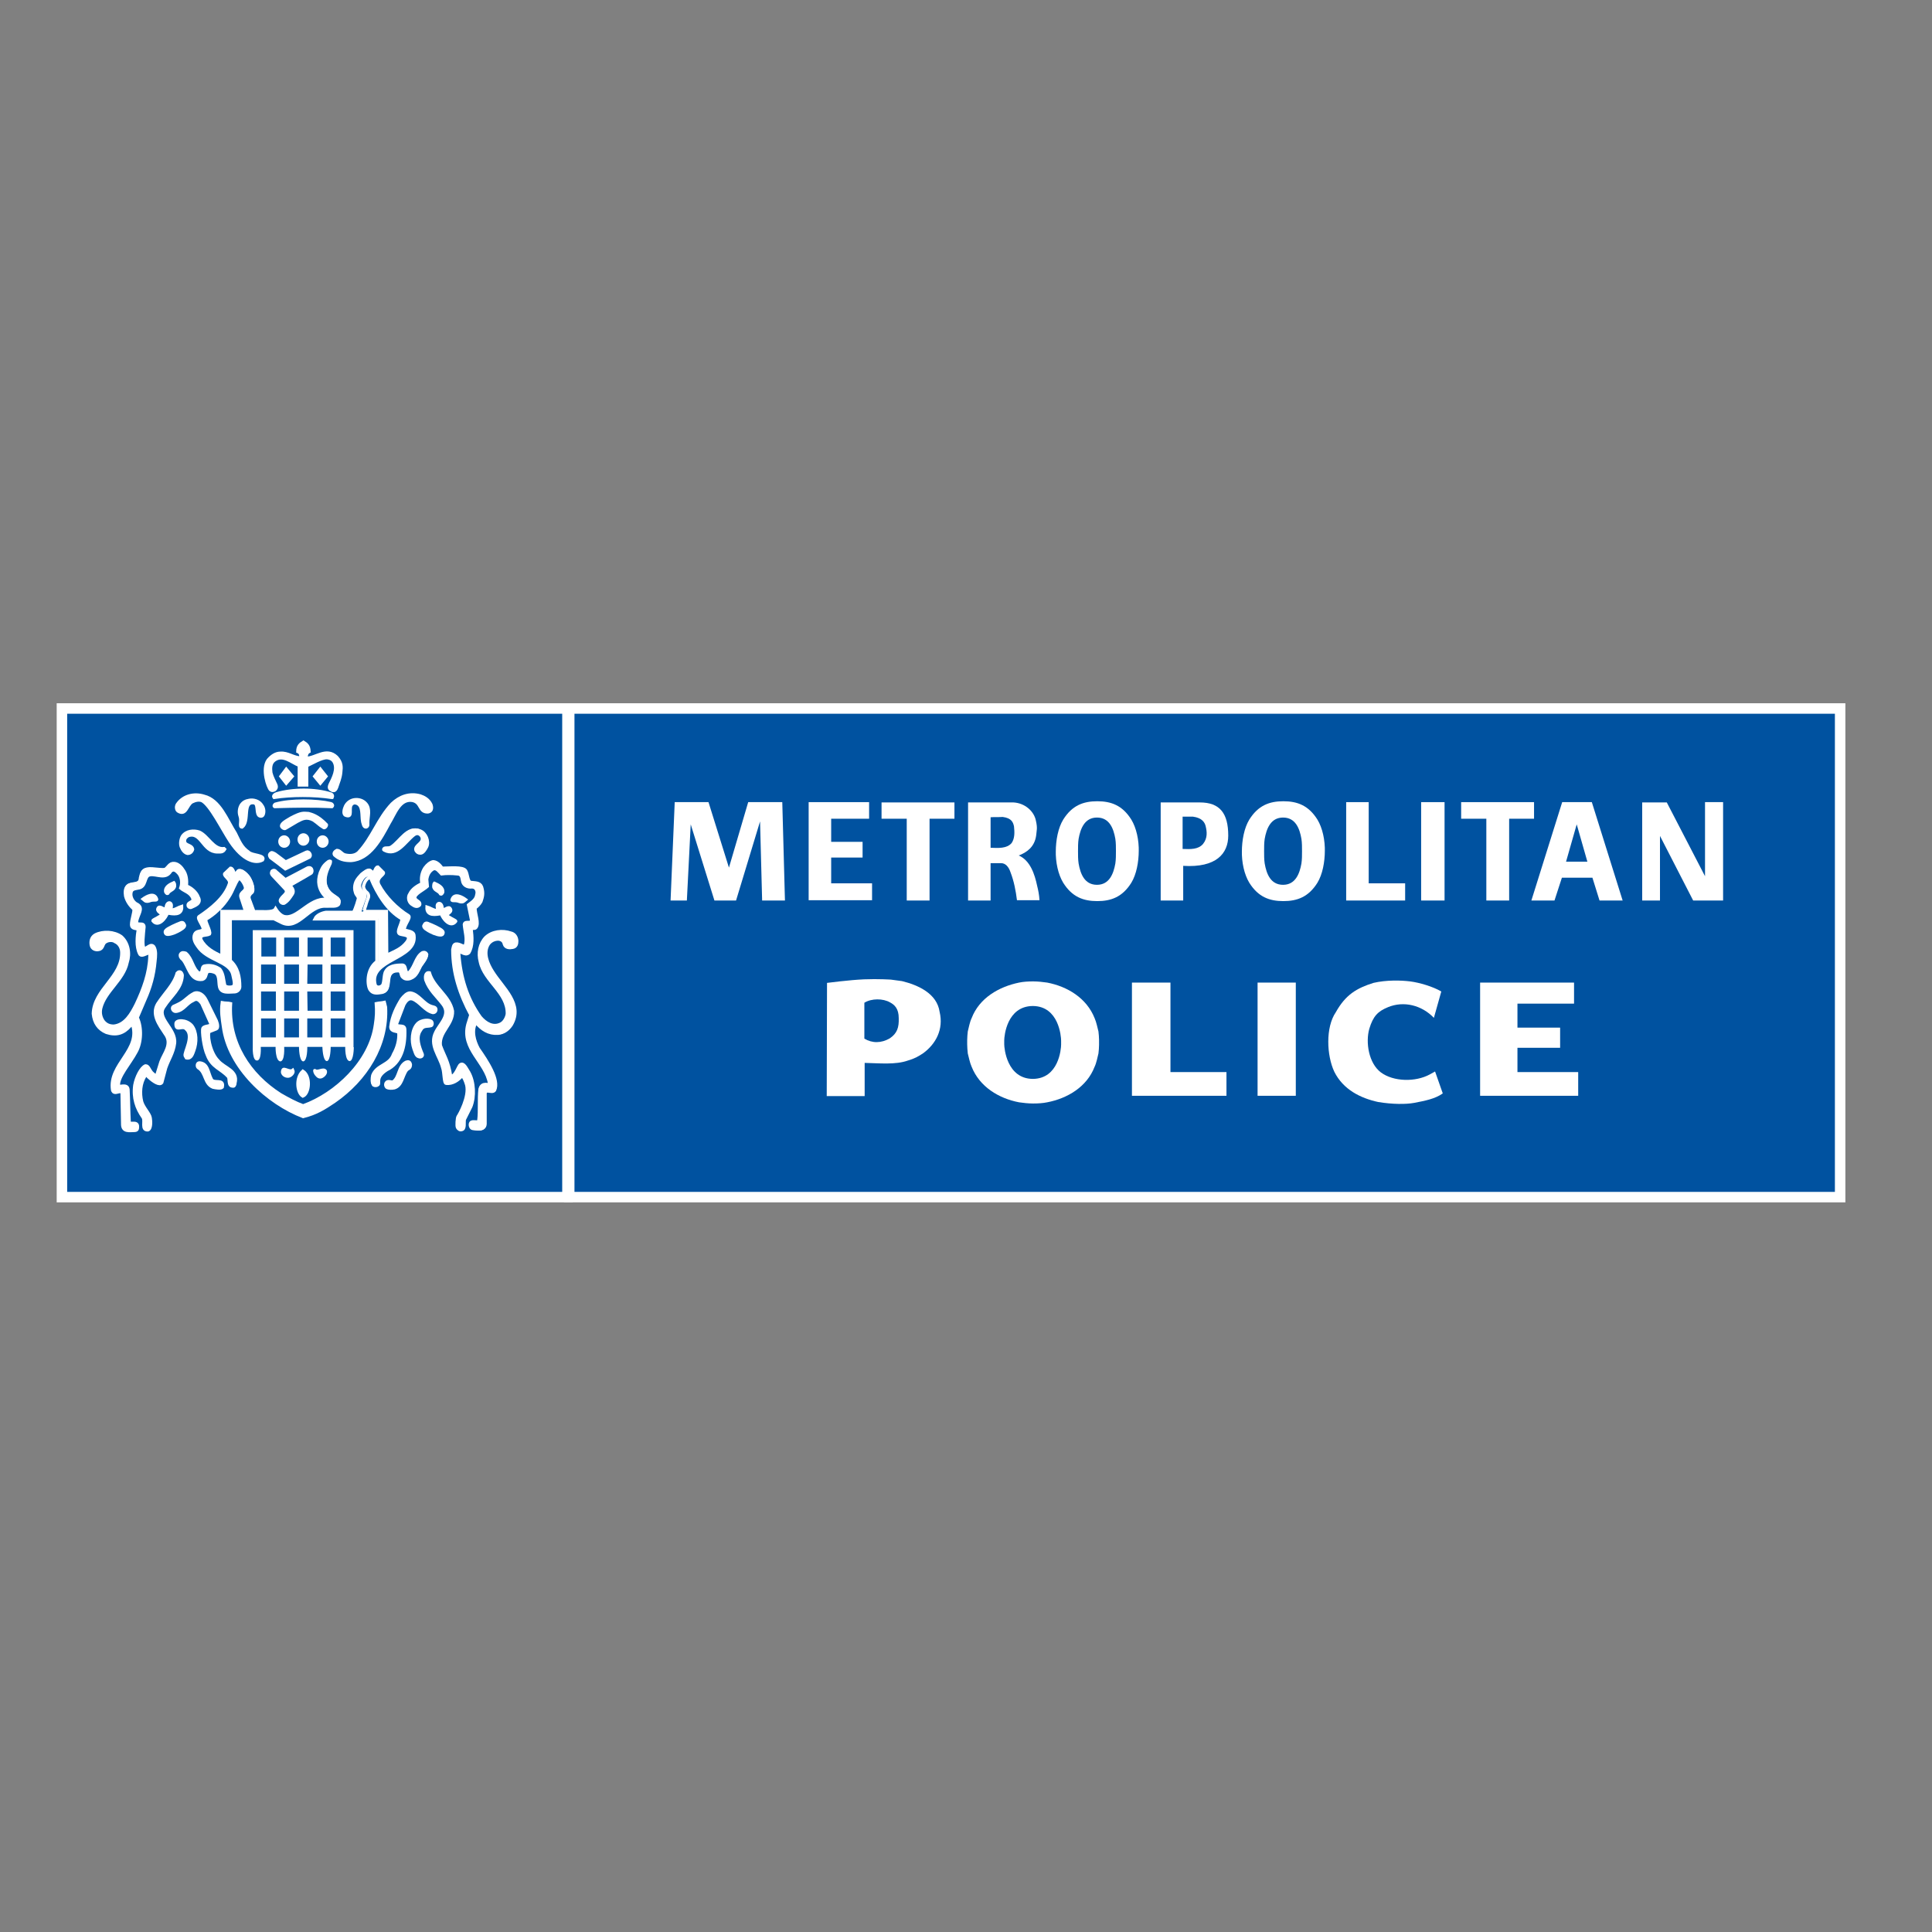 <?xml version="1.0" encoding="utf-8"?>
<!-- Generator: Adobe Illustrator 19.2.1, SVG Export Plug-In . SVG Version: 6.00 Build 0)  -->
<svg version="1.1" id="layer" xmlns="http://www.w3.org/2000/svg" xmlns:xlink="http://www.w3.org/1999/xlink" x="0px" y="0px"
	 viewBox="0 0 652 652" style="enable-background:new 0 0 652 652;" xml:space="preserve">
<rect x="0" y="0" width="652" height="652" fill="#808080" stroke="none"/>
<style type="text/css">
	.st0{fill:#0052A0;}
	.st1{fill:none;stroke:#FFFFFF;stroke-width:3.538;stroke-miterlimit:10;}
	.st2{fill:#FFFFFF;}
	.st3{fill:none;stroke:#FFFFFF;stroke-width:1.106;}
	.st4{fill:none;stroke:#FFFFFF;stroke-width:1.106;stroke-linecap:square;stroke-miterlimit:2;}
</style>
<rect x="192.1" y="239.1" class="st0" width="428.9" height="164.9"/>
<rect x="192.1" y="239.1" class="st1" width="428.9" height="164.9"/>
<g>
	<path class="st2" d="M334.3,303.9h-7.6v-33.1H342c3.9,0.2,7,3,7.6,6.2c0.6,2.6,0.2,3.3,0.1,4.8c-0.5,4.1-3.3,5.8-5.4,6.7l-0.5,0.2
		c3.9,1.7,5.4,6.4,6.2,10.2c0.4,1.6,0.7,3.1,0.8,4.9h-7.6c-0.4-3.2-1-6.4-2.2-9.5c-0.6-1.8-1.7-3-3.1-3h-3.6V303.9z"/>
</g>
<polygon class="st2" points="227.7,270.7 239.1,270.7 246,292.8 252.5,270.7 264,270.7 264.9,303.9 257.2,303.9 256.5,277.2 
	248.4,303.9 241.1,303.9 233.1,278.2 231.8,303.9 226.3,303.9 "/>
<polygon class="st2" points="280.5,298.1 294.3,298.1 294.3,303.8 272.9,303.8 272.9,270.7 293.3,270.7 293.3,276.3 280.5,276.3 
	280.5,284.1 291.1,284.1 291.1,289.4 280.5,289.4 "/>
<polygon class="st2" points="454.3,303.9 454.3,270.7 461.9,270.7 461.9,298.1 474.2,298.1 474.2,303.9 "/>
<polygon class="st2" points="487.5,270.7 487.5,303.9 479.6,303.9 479.6,270.7 "/>
<polygon class="st2" points="509.3,303.9 501.6,303.9 501.6,276.3 493.1,276.3 493.1,270.7 517.7,270.7 517.7,276.3 509.3,276.3 "/>
<polygon class="st2" points="554.2,270.8 562.5,270.8 575.4,295.7 575.4,270.7 581.5,270.7 581.5,303.9 571.4,303.9 560.2,282.1 
	560.2,303.9 554.2,303.9 "/>
<g>
	<path class="st0" d="M338.4,275.7c3,0.4,3.5,1.8,3.8,3.2c0.2,1.9,0.3,4-0.8,5.6c-1.6,1.9-4.5,1.7-7.1,1.6v-10.3
		C335.6,275.7,336.8,275.8,338.4,275.7"/>
	<path class="st2" d="M279.1,331.7c0,0,7.7-1,12.5-1.2c4.8-0.2,9.1,0.1,9.1,0.1l3.7,0.5c5.3,1.3,11.8,4.1,12.7,10.4
		c1.4,5.9-1.3,10.8-5.5,13.9c-1.5,1-2.8,1.8-5.2,2.5c-4.2,1.5-9.7,0.9-14.6,0.8l0,11.2H279L279.1,331.7z"/>
	<path class="st2" d="M483.9,343.5c-4.1-4.3-10.2-5.8-15.5-3.6c-3.4,1.4-5,3-6.3,7.3c-1.3,4.6-0.2,11.6,3.9,14.7
		c4.3,3.2,11.7,3.3,16.5,0.7c1.1-0.6,1.8-1,1.8-1l2.6,7.4c-2.7,1.9-6.1,2.5-9.7,3.2c-2.7,0.5-7.3,0.5-12.1-0.3
		c-6-1.3-11.8-4.2-14.8-10.2c-2.6-5.5-3-15,0.5-20.1c3.3-5.9,7-8.1,12.7-9.9c4.3-1,9.2-0.9,12.4-0.5c3.1,0.4,7.6,1.7,10.5,3.4
		L483.9,343.5z"/>
</g>
<polygon class="st2" points="395,331.6 395,361.8 413.9,361.8 413.9,369.8 382,369.8 382,331.6 "/>
<rect x="424.4" y="331.6" class="st2" width="12.9" height="38.2"/>
<polygon class="st2" points="531.2,331.6 531.2,338.7 531.2,338.7 512.1,338.7 512.1,346.8 526.5,346.8 526.5,353.6 512.1,353.6 
	512.1,361.8 532.6,361.8 532.6,369.8 499.5,369.8 499.5,331.6 "/>
<g>
	<path class="st0" d="M303.3,343.6c0.1,3.1-0.5,5.1-3,6.8c-2.9,1.7-6,1.7-8.6,0.1v-12.1c2.4-1.5,6.3-1.5,8.7-0.1
		C301.9,339.1,303.3,340.4,303.3,343.6"/>
</g>
<polygon class="st2" points="527.2,270.7 516.8,303.9 524.6,303.9 527.1,296.2 537.4,296.2 539.8,303.9 547.6,303.9 537.2,270.7 "/>
<polygon class="st0" points="535.7,290.8 528.5,290.8 532.1,278.2 "/>
<polygon class="st2" points="313.7,303.9 306,303.9 306,276.3 297.5,276.3 297.5,270.8 322.1,270.8 322.1,276.3 313.7,276.3 "/>
<g>
	<path class="st2" d="M399.3,292.2v11.7h-7.6v-33.1h13.2c6.8,0,9.6,3.7,9.6,11.2C414.5,288,410.5,292.9,399.3,292.2L399.3,292.2z"/>
	<path class="st0" d="M402.6,275.6c3,0.4,4,1.9,4.3,3.3c0.4,1.7,0.7,3.9-0.9,5.9c-1.6,1.9-4.2,1.8-6.9,1.7v-10.9
		C400.6,275.6,401.1,275.6,402.6,275.6"/>
	<path class="st2" d="M384.3,287c0,4-0.8,8.1-2.5,10.9c-3,4.8-6.8,6.2-11.5,6.2h0c-4.7,0-8.5-1.4-11.5-6.2
		c-1.7-2.8-2.6-6.9-2.5-10.9v0.5c0-4,0.8-8.1,2.5-10.9c3-4.8,6.8-6.2,11.5-6.2h0c4.7,0,8.5,1.4,11.5,6.2c1.7,2.8,2.6,6.9,2.5,10.9
		V287z"/>
	<path class="st0" d="M376.6,287c0,1.6,0,3.1-0.2,4.4c-0.6,3.4-2,7.2-6.2,7.2h0c-4.2,0-5.6-3.7-6.2-7.2c-0.2-1.3-0.2-2.8-0.2-4.4
		v0.5c0-1.6,0-3.1,0.2-4.4c0.6-3.4,2-7.2,6.2-7.2h0c4.2,0,5.6,3.7,6.2,7.2c0.2,1.3,0.2,2.8,0.2,4.4V287z"/>
	<path class="st2" d="M447.1,287c0,4-0.8,8.1-2.5,10.9c-3,4.8-6.8,6.2-11.5,6.2h0c-4.7,0-8.5-1.4-11.5-6.2
		c-1.7-2.8-2.6-6.9-2.5-10.9v0.5c0-4,0.8-8.1,2.5-10.9c3-4.8,6.8-6.2,11.5-6.2h0c4.7,0,8.5,1.4,11.5,6.2c1.7,2.8,2.6,6.9,2.5,10.9
		V287z"/>
	<path class="st0" d="M439.4,287c0,1.6,0,3.1-0.2,4.4c-0.6,3.4-2,7.2-6.2,7.2h0c-4.2,0-5.6-3.7-6.2-7.2c-0.2-1.3-0.2-2.8-0.2-4.4
		v0.5c0-1.6,0-3.1,0.2-4.4c0.6-3.4,2-7.2,6.2-7.2h0c4.2,0,5.6,3.7,6.2,7.2c0.2,1.3,0.2,2.8,0.2,4.4V287z"/>
	<path class="st2" d="M370.9,352.6c0,0.9-0.1,2.1-0.2,2.9c-0.3,1.2-0.7,3.3-1.3,4.5c-2.6,6.8-9.2,10.7-16,12
		c-1.4,0.3-3.1,0.4-4.7,0.4l-0.1,0c-1.6,0-3.3-0.2-4.7-0.4c-6.8-1.3-13.3-5.2-16-12c-0.6-1.3-1-3.4-1.3-4.5c-0.1-0.9-0.2-2.2-0.2-3
		V351c0-0.9,0.1-2,0.2-2.9c0.3-1.2,0.7-3.3,1.3-4.5c2.6-6.8,9.2-10.6,16-12c1.4-0.3,3.1-0.4,4.7-0.4l0.1,0c1.6,0,3.3,0.2,4.7,0.4
		c6.8,1.3,13.3,5.2,16,12c0.6,1.3,1,3.4,1.3,4.5c0.1,0.9,0.2,2,0.2,2.8V352.6z"/>
	<path class="st0" d="M358.1,352.5c0,1.5-0.8,11.5-9.5,11.6l-0.1,0c-8.7-0.1-9.6-10.3-9.6-11.7v-1.3c0-1.5,0.9-11.5,9.6-11.6l0.1,0
		c8.7,0.1,9.5,10.2,9.5,11.7V352.5z"/>
</g>
<polygon class="st0" points="191.5,239.1 191.5,404 20.9,404 20.9,239.1 "/>
<polygon class="st1" points="191.5,239.1 191.5,404 20.9,404 20.9,239.1 "/>
<g>
	<path class="st2" d="M104.3,253.4c-0.8,0.4-1,1.2-1,2.4c3.4,0,7-3.8,10.5-0.4c1.7,2,1.7,3.4,1.5,5.3c-0.2,2.1-0.8,3.3-1.4,5.3
		c-0.2,0.5-0.6,1.5-1.5,1.1c-1-0.4-1.1-0.8-0.8-1.8c0.4-1.1,2.6-4.6,1.8-7.4c-0.3-1-1-2.1-2.7-2.3c-1.9-0.1-5.4,2.1-7,2.8l0,6.8
		l-2.6,0v-6.8c-2.6-1.1-5.6-4-8.6-1.9c-1.4,1.1-1.4,2.8-1.2,4.5c0.4,1.7,1.1,2.8,1.7,4.3c0.3,0.8,0,1.3-0.4,1.6c0,0-0.8,0.5-1.5,0
		c-0.9-0.7-3-7.2-0.8-10.3c1.2-1.5,2.6-2.3,4.2-2.3c2.6-0.2,4.4,1.6,7,1.7c0.1-0.9,0-1.9-1-2.3c0-1.8,0.9-2.6,1.9-3.3
		C103.4,250.7,104.3,251.4,104.3,253.4"/>
	<path class="st3" d="M104.3,253.6c-0.8,0.4-1,1.2-1,2.3c3.3,0,6.8-3.7,10.3-0.4c1.7,1.9,1.6,3.3,1.4,5.1c-0.2,2.1-0.8,3.2-1.4,5.1
		c-0.2,0.5-0.6,1.4-1.5,1c-0.9-0.4-1.1-0.8-0.8-1.7c0.4-1.1,2.6-4.4,1.8-7.1c-0.3-1-0.9-2-2.7-2.2c-1.9-0.1-5.3,2-6.9,2.7l0,6.5
		l-2.5,0v-6.6c-2.6-1-5.5-3.9-8.4-1.8c-1.4,1-1.4,2.7-1.2,4.3c0.4,1.6,1.1,2.7,1.7,4.1c0.3,0.8,0,1.3-0.4,1.6c0,0-0.8,0.5-1.4,0
		c-0.8-0.7-3-6.9-0.8-10c1.2-1.4,2.6-2.3,4.1-2.3c2.6-0.2,4.3,1.5,6.9,1.6c0.1-0.9,0-1.8-1-2.2c0-1.8,0.9-2.5,1.9-3.1
		C103.4,251.1,104.2,251.7,104.3,253.6z"/>
	<path class="st2" d="M112.1,268.1c0.4,0.2,0.5,0.9,0.3,1.3l-0.2,0c-6-1.2-14.2-1.1-20,0c-0.4-0.6,0.2-1.3,0.8-1.5
		C98.6,265.9,106.3,265.9,112.1,268.1"/>
	<path class="st4" d="M111.8,268c0.4,0.2,0.5,0.7,0.3,1.1l-0.2,0c-5.8-0.9-13.7-0.9-19.4,0c-0.4-0.5,0.2-1,0.8-1.2
		C98.8,266.3,106.2,266.2,111.8,268z"/>
	<path class="st2" d="M145.6,271.3c0.1,0.3,0.8,2.3-1,2.6c-3.1,0.1-2-3.4-5.4-4c-4.4-0.6-6,4.8-7.9,7.9c-2.8,5.3-6.5,12.5-13.1,12.9
		c-2.2,0-4-0.4-5.6-1.9c-0.4-0.6,0.2-1.3,0.8-1.5c1,0,1.6,1.1,2.6,1.5c1.6,0.4,3.5,0.4,4.8-0.8c4.8-5.1,6.6-11.5,11.5-16.9
		c2.6-2.6,6-3.8,9.6-2.8C143.3,268.7,144.8,269.6,145.6,271.3"/>
	<path class="st4" d="M145.4,271.5c0.1,0.3,0.8,2.2-1,2.5c-3.1,0.1-2-3.3-5.3-3.9c-4.3-0.6-5.9,4.7-7.8,7.7
		c-2.8,5.2-6.4,12.2-12.9,12.6c-2.2,0-3.9-0.4-5.5-1.9c-0.4-0.6,0.2-1.2,0.8-1.5c1,0,1.5,1.1,2.6,1.5c1.6,0.4,3.4,0.4,4.7-0.8
		c4.7-5,6.5-11.3,11.3-16.4c2.6-2.5,5.9-3.7,9.5-2.7C143,269,144.6,269.8,145.4,271.5z"/>
	<path class="st2" d="M84,287.8c1.2,1.2,5.9,0.9,4.8,2.7c-2.5,1.5-6.9,0-11-6.3c-3-4.7-6.9-12.7-9.8-14.2c-1-0.4-2.2-0.2-3.5,0.4
		c-1.8,1.1-2,4.9-4.8,3.2c-0.6-0.4-0.7-1.6-0.2-2.3c2-3,5.8-3.8,9-2.8c5.5,1.3,7.8,8.2,10.9,12.8C80.8,283.9,81.6,286.1,84,287.8"/>
	<path class="st4" d="M83.9,287.6c1.1,1.2,5.7,0.9,4.7,2.6c-2.5,1.4-6.7,0-10.8-6.1c-3-4.6-6.8-12.4-9.6-13.9
		c-1-0.4-2.2-0.2-3.4,0.4c-1.8,1-2,4.8-4.7,3.1c-0.6-0.4-0.7-1.6-0.2-2.3c2-2.9,5.7-3.7,8.9-2.7c5.4,1.3,7.7,8,10.6,12.5
		C80.7,283.8,81.5,286,83.9,287.6z"/>
	<path class="st2" d="M123.7,271.1c1.6,1.9,0.6,4.5,0.6,6.8c0,0.4,0.2,1.3-0.6,1.5c-0.8,0-1-1.3-1.2-1.9c-0.4-2.3,0.2-5.7-2-6.6
		c-0.8-0.3-1.4-0.2-1.8,0.2c-1.6,1.3,0.6,5.2-2.4,4c-0.9-0.4-0.4-2.3,0-3.2c0.6-1.3,1.8-2.1,3.2-2.3
		C121.1,269.4,122.7,269.8,123.7,271.1"/>
	<path class="st3" d="M123.5,271.3c1.5,1.8,0.6,4.2,0.6,6.4c0,0.4,0.2,1.2-0.6,1.4c-0.8,0-0.9-1.2-1.1-1.8c-0.4-2.2,0.2-5.3-1.9-6.2
		c-0.7-0.3-1.3-0.2-1.7,0.2c-1.5,1.2,0.6,4.9-2.2,3.8c-0.9-0.4-0.4-2.2,0-3c0.6-1.2,1.7-2,3-2.2C121,269.7,122.5,270.1,123.5,271.3z
		"/>
	<path class="st2" d="M88.7,271.7c0.6,0.9,0.8,2.1,0.4,3.2c-0.2,0.6-1.1,0.7-1.6,0.2c-1-1.3,0-4.3-1.8-4.5c-4.2-0.5-1.4,6.6-4.2,8.7
		c-1.2,0,0-2.1-0.8-4c-0.4-1.3-0.2-2.8,0.4-3.8c0.8-1.1,1.7-1.5,2.9-1.7C85.5,269.5,87.7,270,88.7,271.7"/>
	<path class="st3" d="M88.4,271.9c0.6,0.8,0.8,2,0.4,3c-0.2,0.6-1,0.7-1.5,0.2c-0.9-1.2,0-4-1.7-4.2c-3.9-0.4-1.3,6.2-3.9,8.2
		c-1.1,0,0-2-0.7-3.8c-0.4-1.2-0.2-2.6,0.4-3.6c0.7-1,1.5-1.4,2.7-1.6C85.5,269.8,87.5,270.3,88.4,271.9z"/>
	<path class="st2" d="M112.3,271.5c0.4,0.5,0.2,0.8,0,1c-6.6-0.4-12.8-0.3-19.9,0c-0.4-0.2,0-0.8,0.2-1.1c5.4-1.9,14.3-1.7,19.2-0.2
		L112.3,271.5z"/>
	<path class="st4" d="M112,271.4c0.4,0.4,0.2,0.6,0,0.8c-6.4-0.3-12.4-0.2-19.3,0c-0.4-0.2,0-0.7,0.2-0.8c5.3-1.5,13.9-1.3,18.7-0.2
		L112,271.4z"/>
	<path class="st2" d="M104.2,274c1,0.3,3.3,0.7,6.4,4c0.5,0.7-0.7,2.4-1.7,1.7c-1.8-1.1-1.5-1.2-3.4-2.5c-2.1-1.1-3.3-0.4-5,0.5
		l-3.9,2.3c-0.7,0.5-1.9-0.3-2.1-1c-0.3-1.5,2-2.5,3.4-3.4C101.7,273.6,102.3,273.9,104.2,274"/>
	<path class="st2" d="M141.9,280.1c2.1,0.8,3.2,3.8,2.4,5.6c-0.4,0.8-1.2,2.3-2.2,2.3c-0.8,0-1.2-0.4-1.6-1
		c-0.7-1.9,3.2-2.5,1.9-5.1c-0.8-1.1-1.7-1.2-2.7-0.5c-3.2,2.6-5.9,7.9-10.4,5.5l-0.2-0.3c0-0.9,1.5-0.2,2.6-0.8
		c3.2-2.1,5.6-7.6,10.1-5.9L141.9,280.1z"/>
	<path class="st3" d="M141.7,280.4c2,0.7,3.1,3.5,2.3,5.3c-0.4,0.8-1.2,2.2-2.1,2.2c-0.8,0-1.1-0.3-1.5-0.9
		c-0.7-1.8,3.1-2.4,1.9-4.8c-0.7-1-1.6-1.2-2.6-0.5c-3.1,2.4-5.7,7.4-10,5.2l-0.2-0.2c0-0.9,1.5-0.2,2.5-0.8c3.1-2,5.4-7.1,9.7-5.5
		L141.7,280.4z"/>
	<path class="st2" d="M76,286.6l0.2,0.2c-0.6,1.1-1.3,1-2.5,1c-5.2,0-5.7-7.6-10.3-5.9c-1.2,0.7-1.6,1.7-1,2.8
		c0.8,0.9,2.4,0.9,2.6,2.1c-0.2,0.8-0.8,1.5-1.8,1.5c-1-0.2-1.8-1.3-2.2-2.3c-0.4-1.1-0.2-2.8,0.4-3.8c1.4-1.9,3.8-2.1,5.8-1.5
		C70.4,281.9,72.2,287,76,286.6"/>
	<path class="st3" d="M75.6,286.4l0.2,0.2c-0.6,1-1.3,0.9-2.4,0.9c-5,0-5.4-7-9.9-5.5c-1.2,0.7-1.5,1.6-1,2.6c0.8,0.8,2.3,0.8,2.5,2
		c-0.2,0.8-0.8,1.4-1.7,1.4c-1-0.2-1.7-1.2-2.1-2.2c-0.4-1-0.2-2.6,0.4-3.6c1.3-1.8,3.7-2,5.6-1.4C70.2,282.1,72,286.8,75.6,286.4z"
		/>
	<path class="st2" d="M104.8,289.1l-1.6,0.8l-6.9,3.5c-1.8-1.5-3.6-3-5.2-4.3c-0.4-0.6-0.4-1.1-0.2-1.3c0.5-0.7,0.9-0.6,1.8,0l3.7,3
		l7.3-3.7C104.5,286.9,105.4,288.3,104.8,289.1"/>
	<path class="st3" d="M104.5,289.2l-1.6,0.8l-6.6,3.2c-1.8-1.4-3.5-2.7-5-3.8c-0.4-0.6-0.4-1-0.2-1.2c0.5-0.6,0.8-0.5,1.7,0l3.6,2.7
		l7-3.3C104.2,287.2,105.1,288.5,104.5,289.2z"/>
	<path class="st2" d="M85.7,307.6c2.3-0.2,6.6,0.5,7.4-1c0.8,1.3,2.2,2.7,3.6,2.7c4.4,0.4,8.9-7.6,15.1-5.7c0,0-5.6-3.1-3.3-9.4
		c0.6-1.3,0.8-2.3,2.8-3.8c0,0,1-0.7,0.6,0.6c-1,2.1-2.3,4.8-1.6,7.5c1.3,4.3,5.4,3.6,4.5,6.3c-0.6,1-2.7,0.6-4.4,0.7
		c-5.8-0.4-9.3,8.3-15,5.7l-2.8-1.4l-14.9,0l0,14.4c2.6,2.3,3.2,5.5,3.2,8.9c0,0.9-0.7,1.6-1.6,1.7c-1.8,0-4.8,0.7-5.2-1.7
		c-0.4-1.7,0.2-4.5-2-5.1c-0.6-0.2-1.9-0.5-2.3,0.2c-0.4,0.8-0.3,1.9-1.5,2.3c-4.2,0.6-4.6-4.5-6.6-6.8c-0.6-0.4-1-1.1-0.8-1.7
		c0.4-0.8,1.2-0.6,1.8-0.4c2.2,1.9,2.2,5.1,4.4,6.8c1.8,0,0.6-2.2,2.1-2.4c2-0.4,3.8,0.1,5.2,1.1c1.2,1.5,1.2,3.6,1.6,5.3
		c0.2,0.8,1.9,0.9,2.8,0.6c0.9-0.4,0.8-1.4,0.1-4c-1-4.8-8.8-4.9-12-9.8c-0.8-1.1-1.6-2.6-1-4c0.6-1.3,2-0.9,2.8-1.5
		c0.6-0.8-2-3.7-1.4-4.5c4-2.8,8.8-6.4,10.4-11.3c0.6-1.5-1.8-2.5-1.6-3.4l2-1.9c1,0,1.1,2.5,1.8,2l0.9-1.1c0.9-0.6,2.8,1.1,3.6,2.3
		c1.3,2,1.8,4.6,1,5.1c-1.2,1-1.2,1.7-0.6,3.1L85.7,307.6z"/>
	<path class="st3" d="M85.7,307.7c2.3-0.2,6.5,0.5,7.3-1c0.8,1.3,2.1,2.7,3.5,2.7c4.4,0.4,8.8-7.5,14.9-5.6c0,0-5.5-3-3.3-9.3
		c0.6-1.3,0.8-2.3,2.7-3.7c0,0,1-0.7,0.6,0.6c-1,2.1-2.2,4.7-1.5,7.4c1.3,4.2,5.3,3.5,4.4,6.3c-0.6,1-2.6,0.6-4.3,0.7
		c-5.8-0.4-9.2,8.2-14.8,5.6l-2.8-1.4l-14.7,0l0,14.2c2.6,2.3,3.2,5.5,3.2,8.8c0,0.8-0.7,1.6-1.6,1.7c-1.8,0-4.7,0.7-5.2-1.7
		c-0.4-1.7,0.2-4.4-2-5c-0.6-0.2-1.9-0.5-2.3,0.2c-0.4,0.8-0.3,1.9-1.5,2.3c-4.2,0.6-4.6-4.4-6.6-6.7c-0.6-0.4-1-1.1-0.8-1.7
		c0.4-0.8,1.2-0.6,1.8-0.4c2.2,1.9,2.2,5,4.4,6.7c1.8,0,0.6-2.2,2-2.4c1.9-0.4,3.7,0.1,5.1,1.1c1.2,1.5,1.2,3.6,1.6,5.3
		c0.2,0.8,1.9,0.9,2.7,0.6c0.9-0.4,0.7-1.4,0.1-4c-1-4.7-8.7-4.8-11.9-9.7c-0.8-1.1-1.6-2.5-1-4c0.6-1.3,2-0.8,2.8-1.5
		c0.6-0.8-2-3.7-1.4-4.4c4-2.7,8.7-6.3,10.3-11.1c0.6-1.5-1.8-2.5-1.6-3.4l2-1.9c1,0,1.1,2.4,1.7,2l0.9-1.1c0.9-0.6,2.8,1.1,3.6,2.3
		c1.2,2,1.7,4.5,1,5c-1.2,1-1.2,1.7-0.6,3L85.7,307.7z"/>
	<path class="st2" d="M149.1,292.8c2.7,0,7-0.5,8,0.9c0.8,1.3,0.6,3.7,1.8,4c1.4,0.2,3.1,0,3.7,1.5c0.7,2.2,0.3,3.4-0.3,4.9
		c-0.4,0.8-1.2,1.6-2.1,2.2c0,2.1,1.4,5.3,0.3,6.7c-0.4,0.6-1.7,0-1.7,0.6c0.3,2.5,0.6,5.6-0.8,8c-1.4,1.3-3-1.2-3.4,0.2
		c0.6,8.3,2.8,15.4,7.5,21.8c1.8,2.1,4.4,3.6,7,2.3c1.2-0.6,2-2.1,2.2-3.4c0.2-7.2-7.8-11.1-9.2-17.7c-0.8-3-0.2-6.2,1.8-8.3
		c2.2-2.1,5.8-2.6,8.6-1.5c1,0.2,1.9,1.1,2,2.6c0,1-0.2,2.1-1.4,2.3c-1,0.2-2.4,0.2-2.8-1.1c-0.2-1.1-1-1.6-2-1.7
		c-1.4,0-2.6,0.6-3.4,1.7c-1.9,3-0.2,6.8,1.4,9.4c3.4,5.5,10.6,11.1,6.4,18.1c-1.2,1.7-2.7,2.6-4.5,2.8c-3.2,0.2-5.6-1.3-7.6-3.7
		c-1.6,2.8-0.6,6.4,0.8,8.9c3,4.4,7.2,10.6,5.6,14c-1,1.3-3.4-1.1-3.2,1.7v9.8c-0.1,2.4-3,1.6-4.4,1.5c-0.6-0.2-0.9-1.3-0.5-2
		c0.6-0.9,2.6,0.3,2.7-0.8c0.4-3.4,0-7,0.4-10.6c0.2-0.9,0.8-1.5,1.6-1.5c0.6-0.2,1.4,0.4,1.6-0.4c-1.2-7.2-9.6-11.7-7.4-20l1-3.2
		c-3.8-6.9-6.2-14-6.2-22.1c0.2-0.9,0.2-1.7,1-1.9c1.4-0.2,2.8,1.2,3.3,0.6c0.8-2.3-0.1-4.9-0.3-7.2c0.2-1.5,2.6,0.2,2.4-1.7l-1-4.9
		c1-0.9,2.6-1.7,2.8-3.4c0.4-1.3-0.2-2.8-1.6-2.8c-1.6,0.2-3-0.6-3.2-2.1c-0.2-1.1-0.3-2.3-1.8-2.3c-1.8-0.2-3.8-0.2-5.4,0
		c-0.8-0.8-1.6-2.1-2.8-1.7c-1.4,0.9-2,2.1-2.2,3.6l0.2,2.3c-1.3,1.2-4.6,2.6-4.2,4c0.4,1.1,2,1.1,1.6,2.3c-0.8,0.8-1.6,0.5-2.7-0.3
		c-1.3-0.9-1.2-2.6-0.6-3.4c0.8-1.7,2.6-2.7,4.1-3.5c-0.4-1.9,0-3.8,1-5.3c0.8-1.1,1.8-1.9,2.8-2.1
		C147.5,290.6,148.5,291.9,149.1,292.8"/>
	<path class="st3" d="M149.2,293c2.7,0,6.9-0.5,7.9,0.8c0.8,1.3,0.6,3.7,1.8,4c1.4,0.2,3,0,3.6,1.5c0.7,2.2,0.3,3.4-0.2,4.9
		c-0.4,0.8-1.2,1.6-2,2.2c0,2.1,1.4,5.2,0.3,6.6c-0.4,0.6-1.7,0-1.6,0.6c0.3,2.5,0.6,5.6-0.8,7.9c-1.4,1.3-3-1.2-3.4,0.2
		c0.6,8.2,2.8,15.3,7.3,21.6c1.8,2.1,4.3,3.6,6.9,2.3c1.2-0.6,2-2.1,2.2-3.4c0.2-7.2-7.7-11-9.1-17.6c-0.8-3-0.2-6.1,1.8-8.2
		c2.2-2.1,5.7-2.5,8.5-1.5c1,0.2,1.9,1.1,2,2.6c0,1-0.2,2-1.4,2.2c-1,0.2-2.4,0.2-2.8-1.1c-0.2-1.1-1-1.6-2-1.7
		c-1.4,0-2.6,0.6-3.4,1.7c-1.9,3-0.2,6.8,1.4,9.3c3.4,5.5,10.5,11,6.3,18c-1.2,1.7-2.6,2.6-4.4,2.8c-3.2,0.2-5.5-1.3-7.5-3.7
		c-1.6,2.8-0.6,6.3,0.8,8.9c3,4.3,7.1,10.5,5.5,14c-1,1.3-3.4-1.1-3.2,1.7v9.7c-0.1,2.3-3,1.6-4.3,1.5c-0.6-0.2-0.9-1.3-0.5-1.9
		c0.6-0.8,2.6,0.3,2.7-0.8c0.4-3.4,0-7,0.4-10.6c0.2-0.8,0.8-1.5,1.6-1.5c0.6-0.2,1.4,0.4,1.6-0.4c-1.2-7.2-9.5-11.6-7.3-19.9l1-3.2
		c-3.7-6.9-6.1-14-6.1-22c0.2-0.8,0.2-1.7,1-1.9c1.4-0.2,2.7,1.2,3.2,0.6c0.8-2.3-0.1-4.8-0.3-7.2c0.2-1.5,2.6,0.2,2.4-1.7l-1-4.9
		c1-0.8,2.6-1.7,2.8-3.4c0.4-1.3-0.2-2.7-1.6-2.7c-1.6,0.2-3-0.6-3.2-2.1c-0.2-1.1-0.3-2.3-1.8-2.3c-1.8-0.2-3.8-0.2-5.3,0
		c-0.8-0.8-1.6-2.1-2.8-1.7c-1.4,0.8-2,2.1-2.2,3.6l0.2,2.3c-1.3,1.2-4.5,2.6-4.2,4c0.4,1.1,2,1.1,1.6,2.3c-0.8,0.8-1.6,0.5-2.7-0.3
		c-1.2-0.9-1.2-2.6-0.6-3.4c0.8-1.7,2.5-2.7,4.1-3.5c-0.4-1.9,0-3.8,1-5.3c0.8-1.1,1.8-1.9,2.8-2.1
		C147.6,290.9,148.6,292.2,149.2,293z"/>
	<path class="st2" d="M61.9,293.2c1.2,1.5,1.4,3.6,1.2,5.5c1.6,0.6,3.4,2.1,4,3.8c1.2,2.3-1.4,3-2.4,3.4c-0.4,0.2-1-0.2-1-0.6
		c-0.2-1.3,2.3-1,1.5-2.6c-0.8-1.9-2.9-2.3-4.1-3.4c0.6-1.7,0.4-3.8-0.8-5.1c-0.6-0.6-1.5-1.6-2.6-0.6c-1.7,2.9-4.9,0.8-7.1,1.2
		c-2.3,0.4-1,4.3-4.2,4.5c-0.8,0.2-2.2,0.2-2.4,1.5c-0.3,1.4,0.5,3,1.8,3.8c2.5,1.1,1.1,2.9,0.5,4.8c-0.3,0.9-0.6,1.8,0.2,2
		c0.8,0.2,2-0.3,2,1c-0.2,2.3-0.8,6.8,0.1,7.3c0.8,0.4,2.1-1.8,3.2-0.6c0.8,1.3,0.6,3.2,0.4,4.9c-0.4,4.7-1.6,8.9-3.4,13l-2.6,6.2
		c1.6,3.4,1.4,8.5-0.4,11.7c-2,3.8-6.4,8.6-6,11.5c-0.1,0.8,3.1-0.9,3.2,1.3c0.2,3.6,0.2,7.4,0.4,11.1c0.1,1,2.6-0.4,2.8,1.3
		c0,1,0,1.5-1.2,1.5c-1.4,0-3.8,0.5-3.8-1.9L41,369.2c-0.3-1.7-2.6,0.8-3.2-1.1c-1.4-8.9,10.1-13.6,6.7-22.8l-0.7,0.9
		c-2.2,2.6-4.7,3.3-8.1,2.2c-2.6-1.1-4.2-3.2-4.4-6.4c0.2-8.3,9.9-12.5,9.7-20.8c0-1.5-0.8-3-2.2-3.6c-0.8-0.6-2.2-0.6-3.2,0
		c-1.2,0.6-0.8,2.3-2.4,2.6c-1.1,0.3-2.4-0.2-2.6-1.5c-0.2-1.2,0-2.7,1.4-3.4c2.6-1.3,6.4-1.1,8.8,0.6c2.4,2.1,3,5.7,2,8.7
		c-1.2,6-7.6,9.8-9,15.5c-0.4,1.7,0,3.2,0.8,4.5c1,1.3,2.2,1.7,3.6,1.7c4-0.4,6.1-4.3,7.7-7.5c2.4-5.1,4.4-10.5,4.6-16.4
		c0.5-2.6-2.9,1-3.5-0.8c-1.2-2.6-0.8-5.8-0.5-8.4c-0.8-0.2-2.4-0.1-2.4-1.4c0-1.9,1.1-4.2,0.8-5.3c-1.2-1.1-2.3-2.5-2.8-4.5
		c-0.2-1.3-0.2-2.6,0.7-3.4c1.4-1.3,4.3,0,4.3-2.7c0.3-1.2,0.5-2.6,2.2-3c2.2-0.4,5.6,0.6,6.4,0c0.8-0.6,1.4-1.9,2.6-1.9
		C59.7,291,61.1,291.9,61.9,293.2"/>
	<path class="st3" d="M61.7,293.5c1.2,1.5,1.4,3.6,1.2,5.5c1.6,0.6,3.4,2.1,4,3.8c1.2,2.2-1.4,2.9-2.4,3.4c-0.4,0.2-1-0.2-1-0.6
		c-0.2-1.3,2.3-1,1.5-2.6c-0.8-1.9-2.9-2.3-4-3.3c0.6-1.7,0.4-3.8-0.8-5.1c-0.6-0.6-1.5-1.6-2.6-0.6c-1.7,2.9-4.8,0.8-7,1.2
		c-2.2,0.4-1,4.2-4.1,4.5c-0.8,0.2-2.1,0.2-2.3,1.5c-0.3,1.4,0.5,3,1.7,3.8c2.5,1.1,1.1,2.9,0.5,4.8c-0.3,0.9-0.6,1.8,0.2,2
		c0.8,0.2,2-0.3,2,1c-0.2,2.3-0.8,6.7,0.1,7.2c0.8,0.4,2.1-1.8,3.2-0.5c0.8,1.3,0.6,3.2,0.4,4.9c-0.4,4.7-1.6,8.9-3.4,12.9l-2.6,6.1
		c1.6,3.4,1.4,8.5-0.4,11.6c-2,3.8-6.3,8.5-5.9,11.4c-0.1,0.8,3-0.9,3.2,1.3c0.2,3.6,0.2,7.4,0.4,11c0.1,1,2.6-0.4,2.8,1.3
		c0,1,0,1.5-1.2,1.5c-1.4,0-3.7,0.5-3.8-1.9L41.2,369c-0.3-1.7-2.6,0.8-3.2-1.1c-1.4-8.9,9.9-13.5,6.6-22.6l-0.7,0.9
		c-2.2,2.5-4.6,3.3-8,2.2c-2.6-1.1-4.1-3.2-4.4-6.3c0.2-8.2,9.8-12.4,9.6-20.7c0-1.5-0.8-3-2.2-3.6c-0.8-0.6-2.2-0.6-3.2,0
		c-1.2,0.6-0.8,2.3-2.3,2.6c-1.1,0.3-2.4-0.2-2.6-1.5c-0.2-1.2,0-2.6,1.4-3.4c2.6-1.3,6.3-1.1,8.7,0.6c2.4,2.1,3,5.7,2,8.7
		c-1.2,5.9-7.5,9.7-8.9,15.4c-0.4,1.7,0,3.2,0.8,4.4c1,1.3,2.2,1.7,3.6,1.7c3.9-0.4,6-4.2,7.6-7.4c2.4-5.1,4.4-10.4,4.6-16.3
		c0.5-2.6-2.8,1-3.5-0.8c-1.2-2.5-0.8-5.8-0.4-8.3c-0.8-0.2-2.3-0.1-2.3-1.4c0-1.9,1-4.2,0.8-5.3c-1.2-1.1-2.3-2.5-2.8-4.4
		c-0.2-1.3-0.2-2.6,0.7-3.4c1.4-1.3,4.2,0,4.3-2.7c0.3-1.2,0.5-2.6,2.2-3c2.2-0.4,5.5,0.6,6.3,0c0.8-0.6,1.4-1.9,2.6-1.9
		C59.6,291.3,60.9,292.2,61.7,293.5z"/>
	<path class="st2" d="M105.2,294.5l-2.3,1.3l-5.1,2.9c0.8,0.9,1.6,2,0.8,3.1c-0.8,1.3-1.5,2.3-2.9,3.1c-0.6,0.2-1.4-0.3-1.4-1
		c0.4-1.7,3-2.4,1.9-4l-4.6-4.9c-0.4-0.5-0.5-0.7-0.2-1.3c0.5-0.5,0.9-0.5,1.6,0.3l3.2,2.7l7.5-4C105.5,291.8,106.1,294,105.2,294.5
		"/>
	<path class="st3" d="M104.9,294.7l-2.2,1.3l-4.9,2.8c0.8,0.8,1.6,1.9,0.8,3c-0.8,1.2-1.4,2.2-2.7,3c-0.6,0.2-1.3-0.3-1.3-0.9
		c0.4-1.6,2.9-2.3,1.8-3.8l-4.4-4.7c-0.4-0.5-0.5-0.7-0.2-1.3c0.5-0.5,0.9-0.5,1.5,0.2l3,2.6l7.2-3.8
		C105.2,292.1,105.7,294.2,104.9,294.7z"/>
	<path class="st2" d="M59.1,299.3c-0.5,1.2-1.9,1.1-2.6,2.4c-0.5,0.2-0.8-0.7-0.8-0.7c-0.3-2,2.1-3,3.4-3.5
		C59.2,297.7,59.4,299.1,59.1,299.3"/>
	<path class="st4" d="M58.8,299.4c-0.4,1-1.6,1-2.2,2.1c-0.4,0.2-0.7-0.6-0.7-0.6c-0.2-1.7,1.7-2.5,2.8-3
		C58.9,298.1,59,299.2,58.8,299.4z"/>
	<path class="st2" d="M53.1,303.4c0.4,0.9-1,0.2-2.4,0.8c-0.3,0.2-1.4,0.7-2.1,0l-0.7-0.7C49.1,302.5,52.1,300.5,53.1,303.4"/>
	<path class="st4" d="M52.8,303.3c0.4,0.7-0.8,0.2-2.1,0.6c-0.2,0.1-1.2,0.5-1.8,0l-0.6-0.5C49.4,302.6,52,301.1,52.8,303.3z"/>
	<path class="st2" d="M57.9,305.7c0,0.6-0.4,1.4,0.5,1.3c1-0.3,2.2-0.9,3.2-1.3c0.2,3.4-3.3,2.7-5.1,2.3c-0.6,1.8-3.3,5.4-5.2,2.9
		c0-0.3,3.2-1.6,3.1-2.2c0.2-0.8-2.1-1.1-1-2.6c0.8-0.7,2.4,1.5,2.8-0.1C56.3,303.9,58.1,304,57.9,305.7"/>
	<path class="st4" d="M57.8,305.9c0,0.5-0.4,1.3,0.5,1.2c1-0.2,2-0.9,3-1.2c0.2,3.2-3.1,2.5-4.8,2.2c-0.5,1.6-3.1,5-4.9,2.6
		c0-0.3,3-1.5,2.9-2c0.2-0.7-2-1.1-1-2.4c0.7-0.7,2.2,1.4,2.6-0.1C56.3,304.2,58,304.3,57.8,305.9z"/>
	<path class="st2" d="M62.5,311.9c0.5,0.8-1.4,1.9-2.5,2.6c-1.2,0.6-3.4,1.5-4.2,1c-0.3-0.2-0.5-0.9-0.1-1.4
		c0.5-0.8,4.3-2.5,5.1-2.8C61.8,310.8,62.2,311.1,62.5,311.9"/>
	<path class="st4" d="M62.2,312.1c0.5,0.7-1.3,1.7-2.3,2.2c-1.1,0.6-3.2,1.3-3.8,0.9c-0.3-0.2-0.5-0.8-0.1-1.2
		c0.5-0.7,4-2.2,4.6-2.4C61.6,311.1,61.9,311.4,62.2,312.1z"/>
	<path class="st2" d="M119.4,353.4c0,0,0,4.6-1.4,4.7c-1.6-0.1-1.5-4.8-1.5-4.8h-4.9c0,0,0,4.7-1.3,4.8c-1.4-0.1-1.5-4.8-1.5-4.8
		h-5.1c0,0,0.1,4.8-1.4,4.9c-1.4-0.2-1.4-4.9-1.4-4.9h-5c0,0,0.3,4.8-1.3,4.9c-1.7-0.2-1.6-4.9-1.6-4.9h-5c0,0,0.3,4.7-1.3,4.6
		c-1.6,0-1.4-4.5-1.4-4.5v-39.5h34V353.4z"/>
</g>
<rect x="88.2" y="316.4" class="st0" width="5" height="6.4"/>
<rect x="95.9" y="316.4" class="st0" width="5" height="6.4"/>
<rect x="103.8" y="316.4" class="st0" width="5.1" height="6.4"/>
<rect x="111.6" y="316.4" class="st0" width="4.9" height="6.4"/>
<g>
	<path class="st2" d="M144.6,328c1.6,5.1,7.1,7.7,8.1,13.1c0.2,4.7-4.8,7-4.2,11.7c1.2,3.4,2.8,5.3,3.7,10.6c1.8,0,2.7-3.7,3.4-4
		c1.1-0.7,2,1.3,2.9,2.6c1.8,3.3,2.1,8.2,0.7,11.6l-2.3,4.4c-0.2,1.1,0.3,3.2-0.9,3.5c-0.6,0.2-1.1-0.2-1.4-0.7
		c-0.3-0.5-0.1-3.3,0.2-3.8c0.4-0.5,4-6.8,3-10.9c-0.4-1.3-0.8-2.3-1.6-3.2c-1.4,1.7-3.4,3-5.6,2.8c-0.8,0-0.7-3.8-1.2-5.3
		c-1-4-4.8-7.7-2.4-12.1c1.4-3,5.4-6,2.4-9.6c-2.2-2.8-4.7-4.8-5.9-8.2C143.2,329.5,143.2,327.8,144.6,328"/>
	<path class="st3" d="M144.9,328.3c1.5,5.1,6.8,7.7,7.8,12.9c0.2,4.6-4.6,7-4.1,11.6c1.2,3.4,2.7,5.2,3.5,10.5c1.7,0,2.6-3.6,3.3-4
		c1.1-0.7,1.9,1.2,2.8,2.6c1.8,3.2,2,8.1,0.7,11.5l-2.2,4.4c-0.2,1.1,0.3,3.2-0.9,3.4c-0.6,0.2-1.1-0.2-1.4-0.7
		c-0.3-0.5-0.1-3.3,0.2-3.7c0.4-0.5,3.9-6.7,2.9-10.7c-0.4-1.3-0.8-2.3-1.5-3.2c-1.4,1.7-3.3,2.9-5.4,2.7c-0.8,0-0.6-3.7-1.2-5.3
		c-1-4-4.6-7.6-2.3-12c1.4-2.9,5.2-5.9,2.3-9.5c-2.1-2.7-4.5-4.7-5.7-8.1C143.5,329.8,143.5,328.1,144.9,328.3z"/>
	<path class="st2" d="M61.8,328.9c-0.2,4.5-3.9,7-6.3,10.6c-3,3.9,4.2,7.4,3.6,12.6c-0.4,3.2-2.1,5.4-3.1,8.4l-1.4,5
		c-0.7,1.1-3-0.4-4.4-1.7c-0.4-0.2-0.7-1.3-1.3-0.6c-1.8,2.6-2,6-1.2,8.9c0.6,2.1,2.8,4,3,5.5c0.2,1.1,0.3,3.8-0.8,4
		c-2.4,0.1-0.8-3-1.6-4.3c-2.3-3.1-3.5-6.7-2.9-11c0.5-2.7,2.1-6,3.7-6.6c1,0,1.2,1.1,2.2,2.3c0.7,0.5,1.8,1.7,1.7,0.9l1.5-4.6
		c1.1-2.9,4.3-6.2,1.5-9.7c-2-3-4.8-6.5-2.6-10.1c2.4-3.6,5.7-6.5,6.9-10.5C61,327,61.8,328.3,61.8,328.9"/>
	<path class="st3" d="M61.5,329.2c-0.2,4.4-3.8,6.9-6.1,10.5c-2.9,3.9,4.1,7.4,3.5,12.4c-0.4,3.2-2,5.4-3,8.3l-1.3,4.9
		c-0.7,1.1-2.9-0.4-4.3-1.7c-0.4-0.2-0.7-1.2-1.3-0.6c-1.7,2.5-1.9,5.9-1.2,8.8c0.6,2.1,2.7,4,2.9,5.5c0.2,1.1,0.3,3.7-0.8,4
		c-2.3,0.1-0.8-3-1.6-4.2c-2.2-3.1-3.4-6.6-2.8-10.9c0.5-2.7,2.1-5.9,3.6-6.5c1,0,1.1,1.1,2.1,2.3c0.6,0.5,1.7,1.7,1.7,0.9l1.4-4.5
		c1-2.9,4.1-6.1,1.4-9.6c-1.9-2.9-4.6-6.4-2.5-10c2.3-3.6,5.5-6.4,6.6-10.4C60.8,327.3,61.5,328.6,61.5,329.2z"/>
</g>
<polygon class="st0" points="88.1,325.5 88.1,332 93.1,332 93.1,325.5 "/>
<rect x="95.9" y="325.5" class="st0" width="5" height="6.5"/>
<polygon class="st0" points="103.8,325.5 103.7,332 108.8,332 108.8,325.5 "/>
<polygon class="st0" points="111.6,325.5 111.6,332 116.5,332 116.5,325.5 "/>
<g>
	<path class="st2" d="M145.9,339.5c0.6,0.2,1.4,0.2,1.4,1.1c0,0.6-0.4,1.1-1,1.1c-2.8-0.6-4.5-3.8-7.1-4.6c-1.4-0.4-2.4,0.9-3,1.9
		l-2.7,6.9c0.8,1.1,3-0.2,3,1.7c0.2,5.9-1.3,11.4-6.3,13.7c-4,2.5-2.4,4.5-3,5.1c-0.4,0.4-1,0.4-1.4,0.2c-0.8-0.8-0.6-2.3-0.4-3.4
		c1.4-3.6,5.8-3.4,7.2-7.2c1.2-2.1,2.1-4.8,1.9-7.6c-0.8-0.6-2.8-0.2-2.8-1.9c0.4-3.6,2-6.8,3.7-9.5c0.8-1.1,1.8-2.1,3-2.1
		C141.4,335.1,143.1,338.7,145.9,339.5"/>
	<path class="st3" d="M145.7,339.7c0.6,0.2,1.4,0.2,1.4,1c0,0.6-0.4,1-1,1c-2.7-0.6-4.4-3.7-6.9-4.6c-1.4-0.4-2.3,0.8-2.9,1.9
		l-2.6,6.8c0.8,1,2.9-0.2,2.9,1.7c0.2,5.8-1.3,11.2-6.1,13.5c-3.9,2.5-2.3,4.4-2.9,5c-0.4,0.4-1,0.4-1.4,0.2
		c-0.8-0.8-0.6-2.3-0.4-3.3c1.4-3.6,5.7-3.3,7-7.1c1.2-2.1,2-4.7,1.8-7.4c-0.8-0.6-2.7-0.2-2.7-1.9c0.4-3.6,2-6.7,3.6-9.3
		c0.8-1,1.8-2.1,2.9-2.1C141.3,335.4,142.9,338.9,145.7,339.7z"/>
	<path class="st2" d="M69.6,337.4l3.5,7c0.5,1.2,0.6,2.6,0,2.8l-2.3,0.9c-0.9,0.2-0.1,7,3,10.1c2.2,2.6,7,3.4,5.8,7.7
		c0,0.4-0.2,1.1-0.6,1.1c-2,0.2-0.9-2.8-1.8-3.4c-2.4-2.6-5.6-3.2-7.1-7.2c-1.2-2.6-1.9-8.4-1.5-9.3c0.6-1.1,3.2-0.4,2.7-1.7
		l-3.1-6.8c-0.8-1.1-1.7-1.9-3-1.1c-2.4,1.1-3.2,3.4-5.9,3.8c-1,0.2-1.7-1.1-1-1.6l1.3-0.6c3-1.3,3.2-2.5,6-3.9
		C66.8,334.4,68.6,335.2,69.6,337.4"/>
	<path class="st3" d="M69.6,337.6l3.4,6.9c0.5,1.2,0.6,2.5,0,2.7l-2.3,0.9c-0.9,0.2-0.1,6.9,2.9,9.9c2.1,2.5,6.8,3.3,5.7,7.5
		c0,0.4-0.2,1-0.6,1c-2,0.2-0.9-2.8-1.8-3.3c-2.3-2.5-5.4-3.1-6.9-7.1c-1.2-2.5-1.9-8.3-1.5-9.1c0.6-1,3.1-0.4,2.6-1.7l-3-6.7
		c-0.8-1-1.6-1.9-2.9-1c-2.3,1-3.2,3.3-5.7,3.7c-1,0.2-1.7-1.1-1-1.6l1.3-0.6c2.9-1.3,3.1-2.5,5.8-3.9
		C66.9,334.7,68.6,335.5,69.6,337.6z"/>
</g>
<rect x="88.1" y="334.6" class="st0" width="5" height="6.5"/>
<rect x="95.9" y="334.6" class="st0" width="5" height="6.5"/>
<polygon class="st0" points="103.7,334.6 103.8,341.1 108.8,341.1 108.8,334.6 "/>
<rect x="111.6" y="334.6" class="st0" width="4.9" height="6.5"/>
<g>
	<path class="st2" d="M130.4,339.6c0.7,13-6.7,24.8-17.5,32.3c-3.4,2.3-6.2,4-10.6,5.2c-11.9-4.6-25.3-16.7-27.2-30.9
		c-0.4-2.8-0.8-5.1-0.4-8.1c1,0.2,2,0.1,2.8,0.3c-0.8,13.4,6.4,24.4,17,31.2c2.6,1.5,5.2,3,7.8,3.8c11.2-4,22.9-15.1,24.7-27.9
		c0.4-2.6,0.5-4.7,0.3-7.2c0.9-0.2,1.8-0.2,2.7-0.4L130.4,339.6z"/>
	<path class="st3" d="M130.1,339.9c0.7,12.8-6.6,24.4-17.3,31.8c-3.4,2.3-6.1,4-10.5,5.1c-11.8-4.5-25.1-16.4-26.9-30.4
		c-0.4-2.7-0.8-5.1-0.4-8c1,0.2,2,0.1,2.8,0.3c-0.8,13.2,6.3,24,16.8,30.7c2.6,1.5,5.2,2.9,7.7,3.8c11.1-4,22.7-14.9,24.4-27.4
		c0.4-2.5,0.5-4.6,0.3-7.1c0.9-0.2,1.8-0.2,2.7-0.4L130.1,339.9z"/>
</g>
<rect x="88.1" y="343.7" class="st0" width="5" height="6.4"/>
<polygon class="st0" points="95.9,343.7 95.9,350.1 100.9,350.1 100.9,343.7 "/>
<polygon class="st0" points="103.7,343.7 103.7,350.1 108.8,350.1 108.8,343.7 "/>
<polygon class="st0" points="111.6,350.1 116.5,350.1 116.5,343.7 111.6,343.7 "/>
<g>
	<path class="st2" d="M146,344.6c0.2,0.4,0.2,1.1-0.2,1.3c-1.4,0.4-2.9-0.2-3.9,1.7c-1.8,2.6-0.4,6,0.6,8.5c0.2,0.7-0.6,1.1-1.2,0.8
		c-1.2-0.2-1.4-1.9-1.8-2.8c-1-2.8-0.8-6.6,1.2-8.7C142.1,343.8,145.4,343.7,146,344.6"/>
	<path class="st3" d="M145.7,344.9c0.2,0.4,0.2,1-0.2,1.2c-1.3,0.4-2.7-0.2-3.6,1.6c-1.7,2.4-0.4,5.7,0.6,8.1c0.2,0.7-0.6,1-1.1,0.8
		c-1.1-0.2-1.3-1.8-1.7-2.7c-0.9-2.6-0.7-6.3,1.1-8.3C142.1,344.1,145.2,344,145.7,344.9z"/>
	<path class="st2" d="M64.9,345.9c1.8,2.3,1.8,6,0.8,8.7c-0.4,1-0.9,3.1-2.7,2.6l-0.5-0.7c-0.5-1.2,3.3-6.9,0.5-9.4
		c-1.5-1.7-3.9,1.2-3.8-1.9C59.1,343.9,62.8,343.7,64.9,345.9"/>
	<path class="st3" d="M64.7,346.1c1.7,2.2,1.7,5.7,0.7,8.4c-0.4,1-0.8,2.9-2.5,2.5l-0.4-0.7c-0.4-1.1,3.1-6.6,0.4-9
		c-1.4-1.6-3.6,1.1-3.5-1.9C59.4,344.2,62.8,344,64.7,346.1z"/>
	<path class="st2" d="M138.8,359.1c0,1.4-0.9,1.3-1.4,1.9c-1.6,2.1-1.6,5.5-4.4,6.4c-1,0.2-2.1,0.3-2.8-0.2
		c-0.4-0.4-0.4-1.1-0.2-1.5c0.6-1.1,1.8-0.1,2.6-0.5c2.4-1.7,1.8-5.5,4.6-7C137.9,358,138.6,357.8,138.8,359.1"/>
	<path class="st3" d="M138.5,359.3c0,1.3-0.9,1.3-1.3,1.8c-1.5,2-1.5,5.2-4.1,6c-0.9,0.2-2,0.2-2.6-0.2c-0.4-0.4-0.4-1-0.2-1.4
		c0.6-1,1.7-0.1,2.4-0.4c2.2-1.6,1.7-5.2,4.3-6.6C137.6,358.3,138.3,358.1,138.5,359.3z"/>
	<path class="st2" d="M71.3,364.3c0.8,1.9,4.7-0.4,3.9,2.8c-0.5,0.5-2.3,0.2-3.3,0c-3.2-1.3-2.5-5.3-5.3-7c-0.5-0.4-0.4-1.7,0.4-1.7
		C70.2,358.6,70,361.9,71.3,364.3"/>
	<path class="st3" d="M71.3,364.2c0.8,1.8,4.4-0.4,3.7,2.7c-0.5,0.5-2.2,0.2-3.1,0c-3-1.2-2.3-5-5-6.6c-0.5-0.4-0.4-1.6,0.4-1.6
		C70.2,358.9,70.1,361.9,71.3,364.2z"/>
	<path class="st2" d="M110.1,361.3c0.2,1-0.9,2.2-1.7,2.3c-1,0.3-1.6-0.8-2.1-1.6c0,0-0.7-1.6-0.1-1
		C107.2,361.9,109.3,360,110.1,361.3"/>
	<path class="st4" d="M109.8,361.5c0.2,0.8-0.8,1.7-1.5,1.9c-0.8,0.2-1.4-0.6-1.8-1.2c0,0-0.6-1.3-0.1-0.8
		C107.3,362,109.2,360.5,109.8,361.5z"/>
	<path class="st2" d="M99.1,361c0.5,1-0.7,2.2-1.4,2.4c-0.7,0.3-1.9,0-2.4-1c-0.2-0.3-0.2-1,0-1.5C95.6,359.9,97.9,362,99.1,361"/>
	<path class="st4" d="M98.8,361.2c0.4,0.8-0.6,1.7-1.2,1.9c-0.6,0.2-1.6,0-2.1-0.8c-0.2-0.2-0.2-0.8,0-1.2
		C95.8,360.3,97.8,362,98.8,361.2z"/>
	<path class="st2" d="M102.2,370.2c-2.2-1.2-2.9-6.6,0-9.1C105.3,363,104.8,369.2,102.2,370.2"/>
	<path class="st4" d="M102.2,369.9c-1.9-1.1-2.5-6.1,0-8.4C104.9,363.2,104.4,369,102.2,369.9z"/>
</g>
<polygon class="st2" points="94.4,262 96.6,264.8 98.9,262 96.6,259.2 "/>
<polygon class="st3" points="96.6,259.6 94.8,262 96.6,264.3 98.6,262 "/>
<polygon class="st2" points="105.8,262 108.1,264.8 110.4,262 108.1,259.2 "/>
<polygon class="st3" points="108.1,259.6 106.2,262 108.1,264.3 110,262 "/>
<g>
	<path class="st2" d="M125.8,294.3c0.6,0.5,0.8-1.9,1.8-1.9l2,1.9c0.2,0.9-2.6,1.7-1.7,4.1c2.2,4.3,6.4,8.3,10.2,10.6
		c1,0.7-1.4,3-1.4,4.9c1,0.5,3.3,0.4,3.3,1.9c1.1,8.2-15.9,8-13.3,16.9c0.5,1.1,1.8,0.8,2.4,0.3c0.8-0.5,0.6-3.1,1.2-4.6
		c1-2.3,3.6-2.6,6-2.6c1.4,0.2,0.5,3.2,2.2,2.6c2-2.1,2.2-5.3,4.6-6.8c0.6-0.2,1.2,0,1.4,0.6c-0.2,1.5-1.4,2.8-2.2,4
		c-0.8,1.5-1.4,3.5-3.2,4.1c-0.8,0.4-2,0.4-2.6-0.2c-1-0.6-0.4-2.1-1.6-2.3c-1.2,0-2.4,0.2-3,1.5c-0.8,1.9,0.1,5.3-2.6,5.9
		c-1.4,0.2-3.1,0.6-4.1-0.9c-0.9-1.3-1.5-6.9,2.4-9.7v-14.6h-21.4c0.6-1.3,2.4-2,3.8-2.2h9.5c0.8-1.5,1.6-4.5,1.6-4.5
		c0.3-0.8-0.6-1.3-0.9-2.2c-0.2-0.6-0.3-1.1-0.3-1.8c0.1-1.9,0.9-2.9,2.3-4.5c0.8-0.6,2.3-1.9,3-1.3L125.8,294.3z"/>
	<path class="st3" d="M125.8,294.5c0.6,0.5,0.8-1.9,1.7-1.9l1.9,1.9c0.2,0.8-2.6,1.7-1.6,4c2.2,4.2,6.2,8.2,10,10.5
		c1,0.6-1.4,3-1.4,4.8c1,0.5,3.2,0.4,3.3,1.9c1.1,8.1-15.5,7.9-13.1,16.7c0.5,1.1,1.8,0.8,2.3,0.3c0.8-0.5,0.6-3.1,1.1-4.5
		c1-2.3,3.5-2.5,5.9-2.5c1.4,0.2,0.5,3.2,2.2,2.5c2-2.1,2.2-5.3,4.5-6.7c0.6-0.2,1.2,0,1.4,0.6c-0.2,1.5-1.3,2.7-2.1,3.9
		c-0.8,1.5-1.4,3.4-3.2,4.1c-0.8,0.4-2,0.4-2.6-0.2c-1-0.6-0.4-2.1-1.6-2.3c-1.2,0-2.4,0.2-3,1.5c-0.8,1.9,0.1,5.2-2.6,5.8
		c-1.4,0.2-3,0.6-4-0.9c-0.9-1.3-1.4-6.8,2.3-9.5v-14.4h-20.9c0.6-1.3,2.4-2,3.7-2.2h9.3c0.8-1.4,1.6-4.4,1.6-4.4
		c0.3-0.8-0.6-1.3-0.9-2.2c-0.2-0.6-0.3-1.1-0.3-1.8c0.1-1.9,0.9-2.9,2.3-4.4c0.8-0.6,2.2-1.9,3-1.3L125.8,294.5z"/>
	<path class="st0" d="M121.9,307.6l8.2,0l0.1,15.3l0.2-0.1c3-1.4,5.2-2.1,7.2-4.7c1.8-2.7-1.8-2.1-2.8-2.8c-1-0.7,0.8-3.2,1-5.1
		c-5.2-2.8-9-8.7-11.2-14c-1-1.1-2.3,1.1-2.6,2.1c-0.4,0.9,0.2,1.9,1,2.6c0.6,0.4,1,1.3,0.6,2.2c-0.8,1.9-0.9,2.5-0.9,2.5
		C122.3,306.3,122.1,307.8,121.9,307.6"/>
	<path class="st3" d="M122.7,307.6l7.7,0l0.1,14.8l0.2-0.1c2.8-1.4,4.8-2,6.7-4.5c1.7-2.6-1.7-2.1-2.6-2.7c-1-0.7,0.7-3.1,0.9-5
		c-4.9-2.7-8.4-8.5-10.5-13.6c-0.9-1-2.2,1.1-2.4,2.1c-0.4,0.8,0.2,1.9,0.9,2.5c0.6,0.4,0.9,1.3,0.5,2.1c-0.7,1.8-0.8,2.4-0.8,2.4
		C123.1,306.2,122.9,307.7,122.7,307.6z"/>
	<path class="st0" d="M81.6,302.6c-0.4-1.7,2-1.8,1.6-3.5c-0.4-1.4-1.8-3.3-2.4-2.9c-1.4,1.7-2,4.3-3.4,6.4c-2,3.2-5,6-8,7.7
		c-0.5,0.6,1.7,4.2,1.2,5.1c-1,0.6-3.6,0-3,1.9c1.6,3,4.6,4.5,7.4,5.8v-0.5v-15h8.3L81.6,302.6z"/>
	<path class="st3" d="M81.3,302.7c-0.4-1.7,1.9-1.8,1.5-3.4c-0.4-1.4-1.7-3.2-2.3-2.8c-1.3,1.7-1.9,4.1-3.3,6.2
		c-1.9,3.1-4.8,5.8-7.7,7.5c-0.5,0.6,1.7,4.1,1.2,5c-1,0.6-3.5,0-2.9,1.9c1.5,2.9,4.4,4.4,7.1,5.6v-0.5v-14.6h8L81.3,302.7z"/>
	<path class="st2" d="M93.9,284c0-1.2,0.9-2.1,2-2.1s2,1,2,2.1c0,1.2-0.9,2.1-2,2.1S93.9,285.2,93.9,284"/>
	<path class="st2" d="M146.3,299.5c0.5,1.2,1.9,1.1,2.6,2.4c0.5,0.2,0.8-0.7,0.8-0.7c0.3-2-2.1-3-3.4-3.5
		C146.1,297.9,146,299.3,146.3,299.5"/>
	<path class="st4" d="M146.5,299.6c0.4,1,1.6,1,2.2,2.1c0.4,0.2,0.7-0.6,0.7-0.6c0.2-1.7-1.7-2.5-2.8-3
		C146.4,298.3,146.3,299.4,146.5,299.6z"/>
	<path class="st2" d="M152.3,303.6c-0.4,0.9,1,0.2,2.4,0.8c0.3,0.2,1.4,0.7,2.1,0l0.7-0.7C156.3,302.7,153.3,300.7,152.3,303.6"/>
	<path class="st4" d="M152.6,303.5c-0.4,0.7,0.8,0.2,2.1,0.6c0.2,0.1,1.2,0.5,1.8,0l0.6-0.5C156,302.8,153.4,301.3,152.6,303.5z"/>
	<path class="st2" d="M147.5,305.9c0,0.6,0.4,1.4-0.5,1.3c-1-0.3-2.2-0.9-3.2-1.3c-0.2,3.4,3.3,2.7,5.1,2.3c0.6,1.8,3.3,5.4,5.2,2.9
		c0-0.3-3.2-1.6-3.1-2.2c-0.2-0.8,2.1-1.1,1-2.6c-0.8-0.7-2.4,1.5-2.8-0.1C149.1,304.1,147.2,304.2,147.5,305.9"/>
	<path class="st4" d="M147.6,306.1c0,0.5,0.4,1.3-0.5,1.2c-1-0.2-2-0.9-3-1.2c-0.2,3.2,3.1,2.5,4.8,2.2c0.5,1.6,3.1,5,4.9,2.6
		c0-0.3-3-1.5-2.9-2c-0.2-0.7,2-1.1,0.9-2.4c-0.7-0.7-2.2,1.4-2.6-0.1C149.1,304.4,147.3,304.5,147.6,306.1z"/>
	<path class="st2" d="M142.8,312.1c-0.5,0.8,1.4,2,2.5,2.6c1.2,0.6,3.4,1.5,4.2,1c0.3-0.2,0.5-0.9,0.1-1.4c-0.5-0.8-4.3-2.5-5.1-2.8
		C143.6,311,143.2,311.3,142.8,312.1"/>
	<path class="st4" d="M143.1,312.3c-0.5,0.7,1.3,1.7,2.3,2.2c1.1,0.6,3.2,1.3,3.8,0.9c0.3-0.2,0.5-0.8,0.1-1.2
		c-0.5-0.7-4-2.2-4.6-2.4C143.8,311.3,143.4,311.6,143.1,312.3z"/>
	<path class="st2" d="M100.4,283.3c0-1.2,0.9-2.1,2-2.1c1.1,0,2,1,2,2.1s-0.9,2.1-2,2.1C101.3,285.4,100.4,284.5,100.4,283.3"/>
	<path class="st2" d="M106.9,284c0-1.2,0.9-2.1,2-2.1s2,1,2,2.1s-0.9,2.1-2,2.1S106.9,285.2,106.9,284"/>
</g>
</svg>
